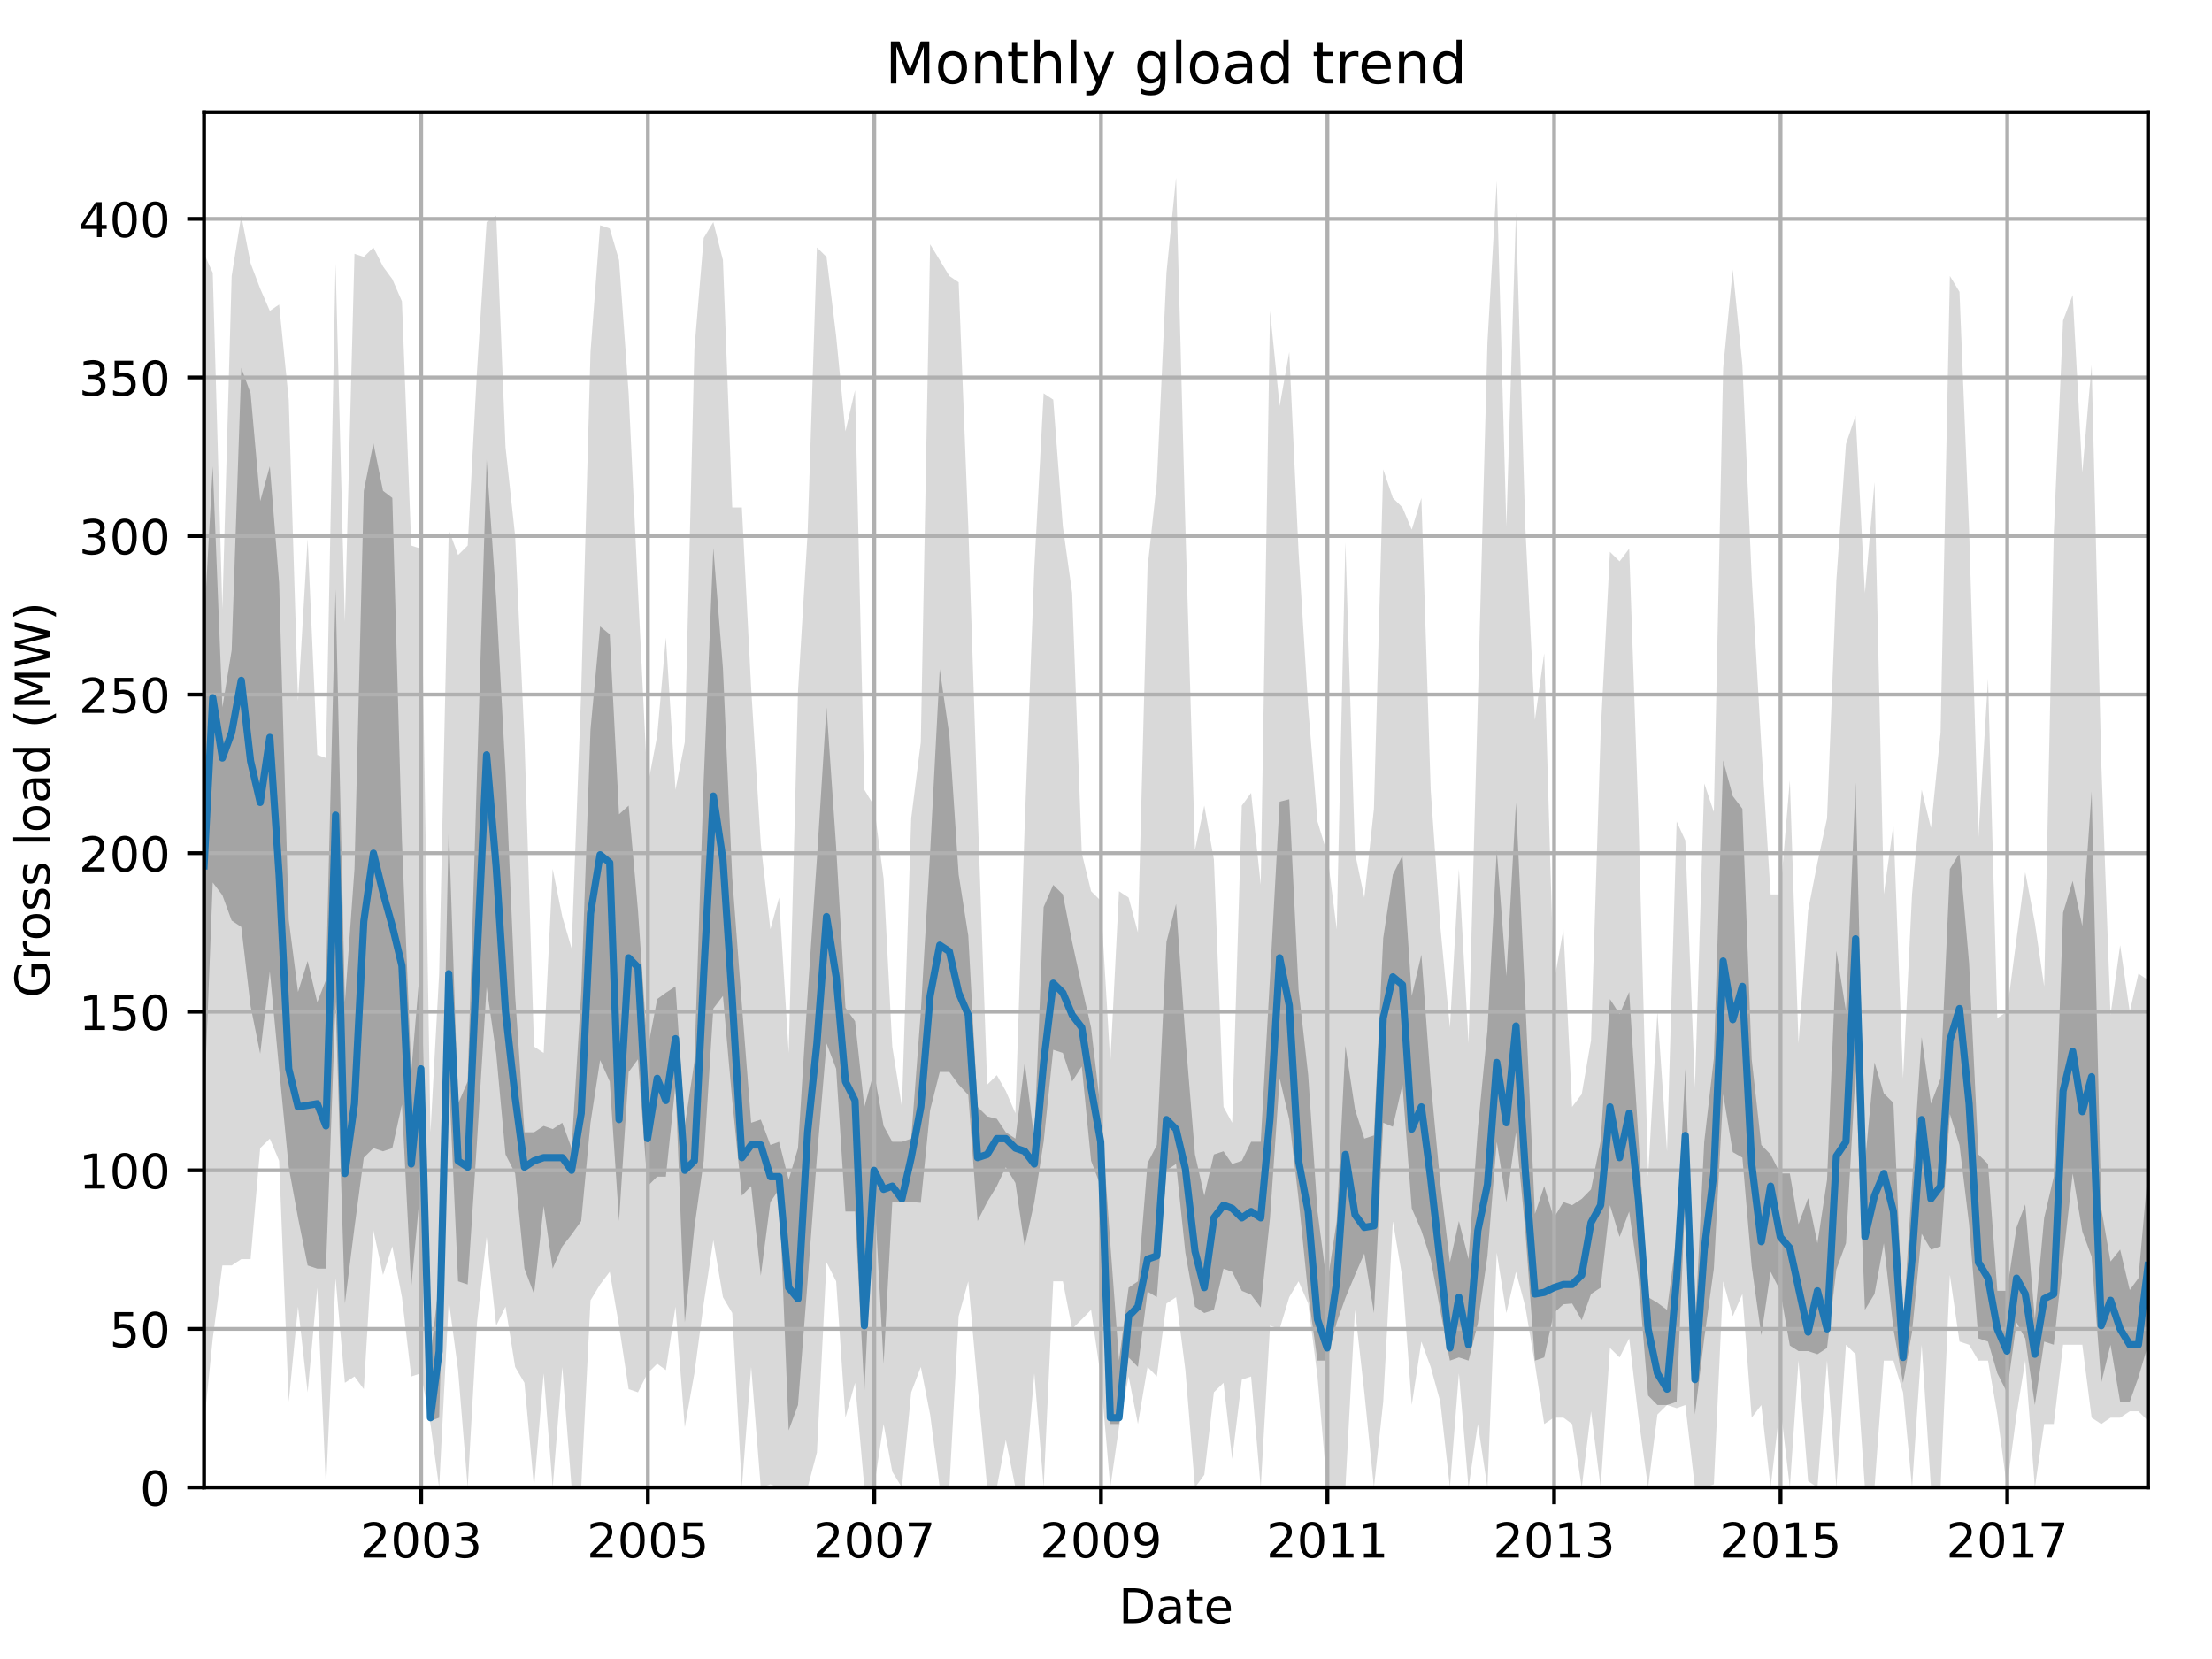 <?xml version="1.0" encoding="utf-8" standalone="no"?>
<!DOCTYPE svg PUBLIC "-//W3C//DTD SVG 1.1//EN"
  "http://www.w3.org/Graphics/SVG/1.1/DTD/svg11.dtd">
<!-- Created with matplotlib (http://matplotlib.org/) -->
<svg height="345.6pt" version="1.1" viewBox="0 0 460.8 345.6" width="460.8pt" xmlns="http://www.w3.org/2000/svg" xmlns:xlink="http://www.w3.org/1999/xlink">
 <defs>
  <style type="text/css">
*{stroke-linecap:butt;stroke-linejoin:round;}
  </style>
 </defs>
 <g id="figure_1">
  <g id="patch_1">
   <path d="M 0 345.6 
L 460.8 345.6 
L 460.8 0 
L 0 0 
z
" style="fill:none;"/>
  </g>
  <g id="axes_1">
   <g id="patch_2">
    <path d="M 42.511 309.863 
L 447.48 309.863 
L 447.48 23.365 
L 42.511 23.365 
z
" style="fill:none;"/>
   </g>
   <g id="PolyCollection_1">
    <path clip-path="url(#p50457637ac)" d="M 42.511 52.864 
L 42.511 296.65 
L 44.32 278.812 
L 46.323 263.617 
L 48.261 263.617 
L 50.264 262.295 
L 52.203 262.295 
L 54.205 239.172 
L 56.208 237.19 
L 58.147 241.815 
L 60.149 292.025 
L 62.088 272.205 
L 64.091 290.043 
L 66.094 268.241 
L 67.903 309.863 
L 69.905 266.259 
L 71.844 288.061 
L 73.847 286.74 
L 75.785 289.383 
L 77.788 256.349 
L 79.791 265.599 
L 81.729 259.653 
L 83.732 270.223 
L 85.67 286.74 
L 87.673 286.079 
L 89.676 296.65 
L 91.485 309.863 
L 93.488 270.884 
L 95.426 285.419 
L 97.429 309.863 
L 99.367 275.509 
L 101.37 257.671 
L 103.373 276.169 
L 105.311 272.205 
L 107.314 284.758 
L 109.252 288.061 
L 111.255 309.863 
L 113.258 286.079 
L 115.132 309.863 
L 117.135 284.758 
L 119.073 309.863 
L 121.076 309.863 
L 123.014 270.884 
L 125.017 267.581 
L 127.02 264.938 
L 128.958 276.169 
L 130.961 289.383 
L 132.899 290.043 
L 134.902 286.079 
L 136.905 284.097 
L 138.714 285.419 
L 140.717 272.205 
L 142.655 297.311 
L 144.658 286.079 
L 146.596 271.545 
L 148.599 258.331 
L 150.602 270.223 
L 152.54 273.527 
L 154.543 309.863 
L 156.481 284.758 
L 158.484 309.863 
L 160.487 309.203 
L 162.296 309.863 
L 164.299 309.863 
L 166.237 309.863 
L 168.24 309.863 
L 170.178 302.596 
L 172.181 262.956 
L 174.184 266.92 
L 176.123 295.329 
L 178.125 288.061 
L 180.064 309.863 
L 182.067 309.863 
L 184.069 296.65 
L 185.878 306.56 
L 187.881 309.863 
L 189.82 290.043 
L 191.822 284.758 
L 193.761 294.668 
L 195.764 309.863 
L 197.767 309.863 
L 199.705 274.187 
L 201.708 266.92 
L 203.646 288.722 
L 205.649 309.863 
L 207.652 309.863 
L 209.525 299.953 
L 211.528 309.863 
L 213.466 309.863 
L 215.469 286.079 
L 217.408 309.863 
L 219.41 266.92 
L 221.413 266.92 
L 223.352 276.83 
L 225.355 274.848 
L 227.293 272.866 
L 229.296 286.74 
L 231.299 309.863 
L 233.108 297.311 
L 235.11 286.74 
L 237.049 296.65 
L 239.052 284.758 
L 240.99 286.74 
L 242.993 271.545 
L 244.996 270.223 
L 246.934 285.419 
L 248.937 309.863 
L 250.875 307.221 
L 252.878 290.043 
L 254.881 288.061 
L 256.69 303.917 
L 258.693 287.401 
L 260.631 286.74 
L 262.634 309.863 
L 264.572 276.169 
L 266.575 276.83 
L 268.578 270.223 
L 270.516 266.92 
L 272.519 271.545 
L 274.457 286.74 
L 276.46 309.863 
L 278.463 309.863 
L 280.272 309.863 
L 282.275 272.866 
L 284.213 290.043 
L 286.216 309.863 
L 288.154 292.025 
L 290.157 254.367 
L 292.16 266.259 
L 294.098 292.686 
L 296.101 279.473 
L 298.04 284.758 
L 300.042 292.025 
L 302.045 309.863 
L 303.919 286.079 
L 305.922 309.863 
L 307.86 296.65 
L 309.863 309.863 
L 311.801 260.974 
L 313.804 273.527 
L 315.807 264.938 
L 317.745 272.205 
L 319.748 284.097 
L 321.686 296.65 
L 323.689 295.329 
L 325.692 295.329 
L 327.501 296.65 
L 329.504 309.863 
L 331.442 294.007 
L 333.445 309.863 
L 335.384 280.794 
L 337.386 282.776 
L 339.389 278.812 
L 341.328 295.329 
L 343.33 309.863 
L 345.269 294.668 
L 347.272 292.686 
L 349.274 293.347 
L 351.083 292.686 
L 353.086 309.863 
L 355.025 309.863 
L 357.028 309.203 
L 358.966 266.92 
L 360.969 274.187 
L 362.972 269.563 
L 364.91 295.329 
L 366.913 292.686 
L 368.851 309.863 
L 370.854 292.686 
L 372.857 309.863 
L 374.666 283.437 
L 376.669 308.542 
L 378.607 309.863 
L 380.61 283.437 
L 382.548 309.863 
L 384.551 280.133 
L 386.554 282.115 
L 388.492 309.863 
L 390.495 309.863 
L 392.433 283.437 
L 394.436 283.437 
L 396.439 290.043 
L 398.313 309.863 
L 400.315 280.133 
L 402.254 309.863 
L 404.257 309.863 
L 406.195 265.599 
L 408.198 279.473 
L 410.201 280.133 
L 412.139 283.437 
L 414.142 283.437 
L 416.08 294.668 
L 418.083 309.863 
L 420.086 294.668 
L 421.895 283.437 
L 423.898 309.863 
L 425.836 296.65 
L 427.839 296.65 
L 429.777 280.133 
L 431.78 280.133 
L 433.783 280.133 
L 435.721 295.329 
L 437.724 296.65 
L 439.662 295.329 
L 441.665 295.329 
L 443.668 294.007 
L 445.477 294.007 
L 447.48 295.989 
L 447.48 204.157 
L 447.48 204.157 
L 445.477 202.835 
L 443.668 210.763 
L 441.665 196.889 
L 439.662 211.424 
L 437.724 158.571 
L 435.721 75.987 
L 433.783 98.45 
L 431.78 61.453 
L 429.777 66.738 
L 427.839 111.003 
L 425.836 205.478 
L 423.898 192.265 
L 421.895 181.694 
L 420.086 195.568 
L 418.083 210.763 
L 416.08 212.085 
L 414.142 141.393 
L 412.139 174.427 
L 410.201 110.342 
L 408.198 60.792 
L 406.195 57.489 
L 404.257 152.625 
L 402.254 172.445 
L 400.315 164.517 
L 398.313 186.319 
L 396.439 224.637 
L 394.436 171.784 
L 392.433 186.319 
L 390.495 100.432 
L 388.492 123.555 
L 386.554 86.558 
L 384.551 92.504 
L 382.548 120.913 
L 380.61 170.463 
L 378.607 179.712 
L 376.669 189.622 
L 374.666 217.37 
L 372.857 162.535 
L 370.854 186.319 
L 368.851 186.319 
L 366.913 155.267 
L 364.91 120.252 
L 362.972 75.987 
L 360.969 56.167 
L 358.966 76.648 
L 357.028 169.141 
L 355.025 163.195 
L 353.086 226.619 
L 351.083 175.087 
L 349.274 171.123 
L 347.272 239.833 
L 345.269 210.763 
L 343.33 245.118 
L 341.328 170.463 
L 339.389 114.306 
L 337.386 116.949 
L 335.384 114.967 
L 333.445 152.625 
L 331.442 216.709 
L 329.504 227.941 
L 327.501 230.583 
L 325.692 193.586 
L 323.689 204.817 
L 321.686 136.108 
L 319.748 149.982 
L 317.745 109.681 
L 315.807 44.275 
L 313.804 109.681 
L 311.801 37.669 
L 309.863 71.363 
L 307.86 146.018 
L 305.922 217.37 
L 303.919 181.033 
L 302.045 214.067 
L 300.042 192.925 
L 298.04 164.517 
L 296.101 103.735 
L 294.098 110.342 
L 292.16 105.717 
L 290.157 103.735 
L 288.154 97.789 
L 286.216 168.481 
L 284.213 186.979 
L 282.275 177.73 
L 280.272 112.985 
L 278.463 193.586 
L 276.46 177.73 
L 274.457 171.123 
L 272.519 147.339 
L 270.516 114.967 
L 268.578 73.345 
L 266.575 84.576 
L 264.572 64.756 
L 262.634 184.337 
L 260.631 165.177 
L 258.693 167.82 
L 256.69 233.887 
L 254.881 230.583 
L 252.878 179.051 
L 250.875 167.82 
L 248.937 177.069 
L 246.934 109.681 
L 244.996 37.008 
L 242.993 56.828 
L 240.99 100.432 
L 239.052 118.27 
L 237.049 194.247 
L 235.11 186.979 
L 233.108 185.658 
L 231.299 221.334 
L 229.296 187.64 
L 227.293 185.658 
L 225.355 177.73 
L 223.352 123.555 
L 221.413 109.681 
L 219.41 83.255 
L 217.408 81.933 
L 215.469 118.27 
L 213.466 171.784 
L 211.528 231.905 
L 209.525 227.28 
L 207.652 223.977 
L 205.649 225.959 
L 203.646 168.481 
L 201.708 109.681 
L 199.705 58.81 
L 197.767 57.489 
L 195.764 54.185 
L 193.761 50.882 
L 191.822 154.607 
L 189.82 170.463 
L 187.881 230.583 
L 185.878 218.031 
L 184.069 183.015 
L 182.067 167.82 
L 180.064 164.517 
L 178.125 81.273 
L 176.123 89.861 
L 174.184 70.041 
L 172.181 53.525 
L 170.178 51.543 
L 168.24 111.003 
L 166.237 144.036 
L 164.299 219.352 
L 162.296 186.979 
L 160.487 193.586 
L 158.484 175.748 
L 156.481 143.375 
L 154.543 105.717 
L 152.54 105.717 
L 150.602 54.185 
L 148.599 46.257 
L 146.596 49.561 
L 144.658 72.684 
L 142.655 154.607 
L 140.717 164.517 
L 138.714 132.805 
L 136.905 153.285 
L 134.902 163.856 
L 132.899 122.895 
L 130.961 81.933 
L 128.958 54.185 
L 127.02 47.579 
L 125.017 46.918 
L 123.014 73.345 
L 121.076 144.036 
L 119.073 197.55 
L 117.135 190.943 
L 115.132 181.033 
L 113.258 219.352 
L 111.255 218.031 
L 109.252 153.946 
L 107.314 111.663 
L 105.311 93.165 
L 103.373 44.936 
L 101.37 46.257 
L 99.367 77.309 
L 97.429 113.645 
L 95.426 115.627 
L 93.488 110.342 
L 91.485 202.835 
L 89.676 235.869 
L 87.673 114.306 
L 85.67 113.645 
L 83.732 62.774 
L 81.729 58.149 
L 79.791 55.507 
L 77.788 51.543 
L 75.785 53.525 
L 73.847 52.864 
L 71.844 129.501 
L 69.905 54.846 
L 67.903 157.91 
L 66.094 157.249 
L 64.091 112.324 
L 62.088 146.018 
L 60.149 83.255 
L 58.147 63.435 
L 56.208 64.756 
L 54.205 60.131 
L 52.203 54.846 
L 50.264 44.936 
L 48.261 57.489 
L 46.323 126.859 
L 44.32 56.828 
L 42.511 52.864 
z
" style="fill:#808080;fill-opacity:0.3;"/>
   </g>
   <g id="PolyCollection_2">
    <path clip-path="url(#p50457637ac)" d="M 42.511 130.162 
L 42.511 230.583 
L 44.32 183.841 
L 46.323 186.484 
L 48.261 191.769 
L 50.264 193.091 
L 52.203 209.607 
L 54.205 219.517 
L 56.208 202.34 
L 58.147 222.655 
L 60.149 243.136 
L 62.088 253.707 
L 64.091 263.617 
L 66.094 264.277 
L 67.903 264.277 
L 69.905 208.781 
L 71.844 271.545 
L 73.847 255.689 
L 75.785 241.154 
L 77.788 239.172 
L 79.791 239.833 
L 81.729 239.172 
L 83.732 230.088 
L 85.67 268.241 
L 87.673 246.439 
L 89.676 295.989 
L 91.485 295.329 
L 93.488 223.977 
L 95.426 266.92 
L 97.429 267.581 
L 99.367 237.851 
L 101.37 205.643 
L 103.373 219.517 
L 105.311 240.493 
L 107.314 244.457 
L 109.252 264.277 
L 111.255 269.563 
L 113.258 251.229 
L 115.132 264.277 
L 117.135 259.653 
L 119.073 257.175 
L 121.076 254.367 
L 123.014 233.887 
L 125.017 220.839 
L 127.02 225.298 
L 128.958 254.367 
L 130.961 223.316 
L 132.899 220.673 
L 134.902 247.1 
L 136.905 245.118 
L 138.714 245.118 
L 140.717 225.959 
L 142.655 275.509 
L 144.658 255.689 
L 146.596 241.815 
L 148.599 210.103 
L 150.602 207.46 
L 152.54 229.262 
L 154.543 249.082 
L 156.481 247.1 
L 158.484 265.764 
L 160.487 250.403 
L 162.296 247.761 
L 164.299 297.971 
L 166.237 292.686 
L 168.24 266.92 
L 170.178 241.154 
L 172.181 217.37 
L 174.184 222.655 
L 176.123 252.385 
L 178.125 252.385 
L 180.064 290.043 
L 182.067 247.1 
L 184.069 284.097 
L 185.878 250.403 
L 187.881 250.403 
L 189.82 250.403 
L 191.822 250.569 
L 193.761 231.244 
L 195.764 223.316 
L 197.767 223.316 
L 199.705 225.959 
L 201.708 228.106 
L 203.646 254.367 
L 205.649 250.403 
L 207.652 247.1 
L 209.525 243.136 
L 211.528 246.439 
L 213.466 259.653 
L 215.469 250.403 
L 217.408 237.851 
L 219.41 218.691 
L 221.413 219.352 
L 223.352 225.298 
L 225.355 222.16 
L 227.293 241.815 
L 229.296 247.1 
L 231.299 296.65 
L 233.108 296.65 
L 235.11 282.776 
L 237.049 284.758 
L 239.052 269.067 
L 240.99 270.223 
L 242.993 243.797 
L 244.996 242.475 
L 246.934 260.974 
L 248.937 272.205 
L 250.875 273.527 
L 252.878 272.866 
L 254.881 264.277 
L 256.69 264.938 
L 258.693 268.902 
L 260.631 269.728 
L 262.634 272.371 
L 264.572 253.707 
L 266.575 224.637 
L 268.578 233.226 
L 270.516 249.743 
L 272.519 269.563 
L 274.457 283.437 
L 276.46 283.437 
L 278.463 275.509 
L 280.272 270.389 
L 282.275 265.599 
L 284.213 261.139 
L 286.216 273.527 
L 288.154 233.887 
L 290.157 234.713 
L 292.16 225.959 
L 294.098 251.725 
L 296.101 256.349 
L 298.04 262.295 
L 300.042 273.031 
L 302.045 283.437 
L 303.919 282.776 
L 305.922 283.437 
L 307.86 275.674 
L 309.863 261.635 
L 311.801 237.851 
L 313.804 250.403 
L 315.807 235.869 
L 317.745 256.349 
L 319.748 283.437 
L 321.686 282.776 
L 323.689 273.527 
L 325.692 271.71 
L 327.501 271.545 
L 329.504 275.013 
L 331.442 269.563 
L 333.445 268.241 
L 335.384 251.064 
L 337.386 257.671 
L 339.389 252.385 
L 341.328 266.259 
L 343.33 290.704 
L 345.269 292.686 
L 347.272 292.686 
L 349.274 292.025 
L 351.083 249.082 
L 353.086 294.668 
L 355.025 278.812 
L 357.028 264.277 
L 358.966 227.941 
L 360.969 239.998 
L 362.972 241.154 
L 364.91 263.782 
L 366.913 278.151 
L 368.851 264.938 
L 370.854 268.902 
L 372.857 280.299 
L 374.666 281.455 
L 376.669 281.455 
L 378.607 282.115 
L 380.61 280.794 
L 382.548 264.443 
L 384.551 258.992 
L 386.554 223.316 
L 388.492 272.866 
L 390.495 269.563 
L 392.433 258.992 
L 394.436 276.83 
L 396.439 288.061 
L 398.313 277.491 
L 400.315 257.01 
L 402.254 260.313 
L 404.257 259.653 
L 406.195 232.07 
L 408.198 238.511 
L 410.201 255.028 
L 412.139 278.812 
L 414.142 279.473 
L 416.08 286.079 
L 418.083 290.043 
L 420.086 275.509 
L 421.895 278.812 
L 423.898 292.686 
L 425.836 279.473 
L 427.839 280.133 
L 429.777 262.295 
L 431.78 244.457 
L 433.783 256.515 
L 435.721 261.8 
L 437.724 288.061 
L 439.662 280.133 
L 441.665 292.025 
L 443.668 292.025 
L 445.477 286.905 
L 447.48 280.133 
L 447.48 243.632 
L 447.48 243.632 
L 445.477 266.259 
L 443.668 268.737 
L 441.665 260.313 
L 439.662 262.791 
L 437.724 251.725 
L 435.721 164.847 
L 433.783 192.925 
L 431.78 183.511 
L 429.777 190.118 
L 427.839 245.118 
L 425.836 253.707 
L 423.898 274.848 
L 421.895 250.899 
L 420.086 255.689 
L 418.083 268.902 
L 416.08 268.902 
L 414.142 242.475 
L 412.139 240.493 
L 410.201 200.688 
L 408.198 177.73 
L 406.195 181.033 
L 404.257 224.637 
L 402.254 229.923 
L 400.315 216.049 
L 398.313 246.439 
L 396.439 276.169 
L 394.436 229.758 
L 392.433 227.776 
L 390.495 221.334 
L 388.492 242.31 
L 386.554 163.03 
L 384.551 210.598 
L 382.548 198.046 
L 380.61 245.779 
L 378.607 258.992 
L 376.669 249.578 
L 374.666 255.028 
L 372.857 244.457 
L 370.854 244.457 
L 368.851 240.493 
L 366.913 238.511 
L 364.91 220.673 
L 362.972 168.481 
L 360.969 165.838 
L 358.966 158.405 
L 357.028 220.508 
L 355.025 237.851 
L 353.086 276.83 
L 351.083 222.655 
L 349.274 257.506 
L 347.272 272.866 
L 345.269 271.38 
L 343.33 270.223 
L 341.328 237.19 
L 339.389 206.634 
L 337.386 211.259 
L 335.384 208.121 
L 333.445 237.686 
L 331.442 247.761 
L 329.504 249.743 
L 327.501 251.064 
L 325.692 250.403 
L 323.689 253.707 
L 321.686 247.1 
L 319.748 252.881 
L 317.745 208.451 
L 315.807 167.159 
L 313.804 203.331 
L 311.801 177.069 
L 309.863 214.562 
L 307.86 235.208 
L 305.922 262.295 
L 303.919 254.367 
L 302.045 262.956 
L 300.042 246.439 
L 298.04 225.298 
L 296.101 198.871 
L 294.098 207.46 
L 292.16 178.226 
L 290.157 182.19 
L 288.154 195.403 
L 286.216 236.529 
L 284.213 237.19 
L 282.275 231.079 
L 280.272 217.866 
L 278.463 254.367 
L 276.46 267.581 
L 274.457 252.385 
L 272.519 223.977 
L 270.516 206.139 
L 268.578 166.499 
L 266.575 166.994 
L 264.572 203.496 
L 262.634 237.851 
L 260.631 237.851 
L 258.693 241.815 
L 256.69 242.475 
L 254.881 239.833 
L 252.878 240.493 
L 250.875 249.082 
L 248.937 240.493 
L 246.934 216.049 
L 244.996 188.301 
L 242.993 196.229 
L 240.99 238.511 
L 239.052 242.31 
L 237.049 266.92 
L 235.11 268.241 
L 233.108 283.437 
L 231.299 258.992 
L 229.296 231.244 
L 227.293 214.067 
L 225.355 205.478 
L 223.352 196.229 
L 221.413 186.319 
L 219.41 184.337 
L 217.408 188.961 
L 215.469 237.19 
L 213.466 221.334 
L 211.528 237.19 
L 209.525 235.869 
L 207.652 233.061 
L 205.649 232.565 
L 203.646 230.583 
L 201.708 194.907 
L 199.705 182.19 
L 197.767 153.12 
L 195.764 139.411 
L 193.761 177.565 
L 191.822 210.763 
L 189.82 237.19 
L 187.881 237.851 
L 185.878 237.851 
L 184.069 234.547 
L 182.067 223.316 
L 180.064 230.583 
L 178.125 212.745 
L 176.123 209.938 
L 174.184 176.409 
L 172.181 147.339 
L 170.178 178.886 
L 168.24 207.295 
L 166.237 239.172 
L 164.299 245.779 
L 162.296 237.851 
L 160.487 238.511 
L 158.484 233.226 
L 156.481 233.887 
L 154.543 209.277 
L 152.54 182.85 
L 150.602 139.246 
L 148.599 114.141 
L 146.596 162.535 
L 144.658 221.169 
L 142.655 234.547 
L 140.717 205.478 
L 138.714 206.799 
L 136.905 208.121 
L 134.902 218.691 
L 132.899 189.622 
L 130.961 167.82 
L 128.958 169.637 
L 127.02 132.144 
L 125.017 130.492 
L 123.014 151.964 
L 121.076 206.799 
L 119.073 239.172 
L 117.135 233.887 
L 115.132 235.208 
L 113.258 234.547 
L 111.255 235.869 
L 109.252 235.869 
L 107.314 207.46 
L 105.311 160.883 
L 103.373 124.877 
L 101.37 95.807 
L 99.367 161.213 
L 97.429 225.298 
L 95.426 229.923 
L 93.488 171.784 
L 91.485 266.92 
L 89.676 282.776 
L 87.673 199.532 
L 85.67 223.316 
L 83.732 175.087 
L 81.729 103.735 
L 79.791 102.249 
L 77.788 92.339 
L 75.785 102.249 
L 73.847 181.033 
L 71.844 208.781 
L 69.905 122.729 
L 67.903 204.157 
L 66.094 208.781 
L 64.091 200.193 
L 62.088 206.634 
L 60.149 191.604 
L 58.147 121.408 
L 56.208 97.129 
L 54.205 104.396 
L 52.203 81.933 
L 50.264 76.648 
L 48.261 135.447 
L 46.323 147.339 
L 44.32 97.129 
L 42.511 130.162 
z
" style="fill:#808080;fill-opacity:0.6;"/>
   </g>
   <g id="matplotlib.axis_1">
    <g id="xtick_1">
     <g id="line2d_1">
      <path clip-path="url(#p50457637ac)" d="M 87.737 309.863 
L 87.737 23.365 
" style="fill:none;stroke:#b0b0b0;stroke-linecap:square;stroke-width:0.8;"/>
     </g>
     <g id="line2d_2">
      <defs>
       <path d="M 0 0 
L 0 3.5 
" id="m6615f5f074" style="stroke:#000000;stroke-width:0.8;"/>
      </defs>
      <g>
       <use style="stroke:#000000;stroke-width:0.8;" x="87.737" xlink:href="#m6615f5f074" y="309.863"/>
      </g>
     </g>
     <g id="text_1">
      <!-- 2003 -->
      <defs>
       <path d="M 19.188 8.297 
L 53.609 8.297 
L 53.609 0 
L 7.328 0 
L 7.328 8.297 
Q 12.938 14.109 22.625 23.891 
Q 32.328 33.688 34.812 36.531 
Q 39.547 41.844 41.422 45.531 
Q 43.312 49.219 43.312 52.781 
Q 43.312 58.594 39.234 62.25 
Q 35.156 65.922 28.609 65.922 
Q 23.969 65.922 18.812 64.312 
Q 13.672 62.703 7.812 59.422 
L 7.812 69.391 
Q 13.766 71.781 18.938 73 
Q 24.125 74.219 28.422 74.219 
Q 39.75 74.219 46.484 68.547 
Q 53.219 62.891 53.219 53.422 
Q 53.219 48.922 51.531 44.891 
Q 49.859 40.875 45.406 35.406 
Q 44.188 33.984 37.641 27.219 
Q 31.109 20.453 19.188 8.297 
z
" id="DejaVuSans-32"/>
       <path d="M 31.781 66.406 
Q 24.172 66.406 20.328 58.906 
Q 16.5 51.422 16.5 36.375 
Q 16.5 21.391 20.328 13.891 
Q 24.172 6.391 31.781 6.391 
Q 39.453 6.391 43.281 13.891 
Q 47.125 21.391 47.125 36.375 
Q 47.125 51.422 43.281 58.906 
Q 39.453 66.406 31.781 66.406 
z
M 31.781 74.219 
Q 44.047 74.219 50.516 64.516 
Q 56.984 54.828 56.984 36.375 
Q 56.984 17.969 50.516 8.266 
Q 44.047 -1.422 31.781 -1.422 
Q 19.531 -1.422 13.062 8.266 
Q 6.594 17.969 6.594 36.375 
Q 6.594 54.828 13.062 64.516 
Q 19.531 74.219 31.781 74.219 
z
" id="DejaVuSans-30"/>
       <path d="M 40.578 39.312 
Q 47.656 37.797 51.625 33 
Q 55.609 28.219 55.609 21.188 
Q 55.609 10.406 48.188 4.484 
Q 40.766 -1.422 27.094 -1.422 
Q 22.516 -1.422 17.656 -0.516 
Q 12.797 0.391 7.625 2.203 
L 7.625 11.719 
Q 11.719 9.328 16.594 8.109 
Q 21.484 6.891 26.812 6.891 
Q 36.078 6.891 40.938 10.547 
Q 45.797 14.203 45.797 21.188 
Q 45.797 27.641 41.281 31.266 
Q 36.766 34.906 28.719 34.906 
L 20.219 34.906 
L 20.219 43.016 
L 29.109 43.016 
Q 36.375 43.016 40.234 45.922 
Q 44.094 48.828 44.094 54.297 
Q 44.094 59.906 40.109 62.906 
Q 36.141 65.922 28.719 65.922 
Q 24.656 65.922 20.016 65.031 
Q 15.375 64.156 9.812 62.312 
L 9.812 71.094 
Q 15.438 72.656 20.344 73.438 
Q 25.25 74.219 29.594 74.219 
Q 40.828 74.219 47.359 69.109 
Q 53.906 64.016 53.906 55.328 
Q 53.906 49.266 50.438 45.094 
Q 46.969 40.922 40.578 39.312 
z
" id="DejaVuSans-33"/>
      </defs>
      <g transform="translate(75.012 324.462)scale(0.1 -0.1)">
       <use xlink:href="#DejaVuSans-32"/>
       <use x="63.623" xlink:href="#DejaVuSans-30"/>
       <use x="127.246" xlink:href="#DejaVuSans-30"/>
       <use x="190.869" xlink:href="#DejaVuSans-33"/>
      </g>
     </g>
    </g>
    <g id="xtick_2">
     <g id="line2d_3">
      <path clip-path="url(#p50457637ac)" d="M 134.967 309.863 
L 134.967 23.365 
" style="fill:none;stroke:#b0b0b0;stroke-linecap:square;stroke-width:0.8;"/>
     </g>
     <g id="line2d_4">
      <g>
       <use style="stroke:#000000;stroke-width:0.8;" x="134.967" xlink:href="#m6615f5f074" y="309.863"/>
      </g>
     </g>
     <g id="text_2">
      <!-- 2005 -->
      <defs>
       <path d="M 10.797 72.906 
L 49.516 72.906 
L 49.516 64.594 
L 19.828 64.594 
L 19.828 46.734 
Q 21.969 47.469 24.109 47.828 
Q 26.266 48.188 28.422 48.188 
Q 40.625 48.188 47.75 41.5 
Q 54.891 34.812 54.891 23.391 
Q 54.891 11.625 47.562 5.094 
Q 40.234 -1.422 26.906 -1.422 
Q 22.312 -1.422 17.547 -0.641 
Q 12.797 0.141 7.719 1.703 
L 7.719 11.625 
Q 12.109 9.234 16.797 8.062 
Q 21.484 6.891 26.703 6.891 
Q 35.156 6.891 40.078 11.328 
Q 45.016 15.766 45.016 23.391 
Q 45.016 31 40.078 35.438 
Q 35.156 39.891 26.703 39.891 
Q 22.75 39.891 18.812 39.016 
Q 14.891 38.141 10.797 36.281 
z
" id="DejaVuSans-35"/>
      </defs>
      <g transform="translate(122.242 324.462)scale(0.1 -0.1)">
       <use xlink:href="#DejaVuSans-32"/>
       <use x="63.623" xlink:href="#DejaVuSans-30"/>
       <use x="127.246" xlink:href="#DejaVuSans-30"/>
       <use x="190.869" xlink:href="#DejaVuSans-35"/>
      </g>
     </g>
    </g>
    <g id="xtick_3">
     <g id="line2d_5">
      <path clip-path="url(#p50457637ac)" d="M 182.131 309.863 
L 182.131 23.365 
" style="fill:none;stroke:#b0b0b0;stroke-linecap:square;stroke-width:0.8;"/>
     </g>
     <g id="line2d_6">
      <g>
       <use style="stroke:#000000;stroke-width:0.8;" x="182.131" xlink:href="#m6615f5f074" y="309.863"/>
      </g>
     </g>
     <g id="text_3">
      <!-- 2007 -->
      <defs>
       <path d="M 8.203 72.906 
L 55.078 72.906 
L 55.078 68.703 
L 28.609 0 
L 18.312 0 
L 43.219 64.594 
L 8.203 64.594 
z
" id="DejaVuSans-37"/>
      </defs>
      <g transform="translate(169.406 324.462)scale(0.1 -0.1)">
       <use xlink:href="#DejaVuSans-32"/>
       <use x="63.623" xlink:href="#DejaVuSans-30"/>
       <use x="127.246" xlink:href="#DejaVuSans-30"/>
       <use x="190.869" xlink:href="#DejaVuSans-37"/>
      </g>
     </g>
    </g>
    <g id="xtick_4">
     <g id="line2d_7">
      <path clip-path="url(#p50457637ac)" d="M 229.36 309.863 
L 229.36 23.365 
" style="fill:none;stroke:#b0b0b0;stroke-linecap:square;stroke-width:0.8;"/>
     </g>
     <g id="line2d_8">
      <g>
       <use style="stroke:#000000;stroke-width:0.8;" x="229.36" xlink:href="#m6615f5f074" y="309.863"/>
      </g>
     </g>
     <g id="text_4">
      <!-- 2009 -->
      <defs>
       <path d="M 10.984 1.516 
L 10.984 10.5 
Q 14.703 8.734 18.5 7.812 
Q 22.312 6.891 25.984 6.891 
Q 35.75 6.891 40.891 13.453 
Q 46.047 20.016 46.781 33.406 
Q 43.953 29.203 39.594 26.953 
Q 35.25 24.703 29.984 24.703 
Q 19.047 24.703 12.672 31.312 
Q 6.297 37.938 6.297 49.422 
Q 6.297 60.641 12.938 67.422 
Q 19.578 74.219 30.609 74.219 
Q 43.266 74.219 49.922 64.516 
Q 56.594 54.828 56.594 36.375 
Q 56.594 19.141 48.406 8.859 
Q 40.234 -1.422 26.422 -1.422 
Q 22.703 -1.422 18.891 -0.688 
Q 15.094 0.047 10.984 1.516 
z
M 30.609 32.422 
Q 37.25 32.422 41.125 36.953 
Q 45.016 41.5 45.016 49.422 
Q 45.016 57.281 41.125 61.844 
Q 37.25 66.406 30.609 66.406 
Q 23.969 66.406 20.094 61.844 
Q 16.219 57.281 16.219 49.422 
Q 16.219 41.5 20.094 36.953 
Q 23.969 32.422 30.609 32.422 
z
" id="DejaVuSans-39"/>
      </defs>
      <g transform="translate(216.635 324.462)scale(0.1 -0.1)">
       <use xlink:href="#DejaVuSans-32"/>
       <use x="63.623" xlink:href="#DejaVuSans-30"/>
       <use x="127.246" xlink:href="#DejaVuSans-30"/>
       <use x="190.869" xlink:href="#DejaVuSans-39"/>
      </g>
     </g>
    </g>
    <g id="xtick_5">
     <g id="line2d_9">
      <path clip-path="url(#p50457637ac)" d="M 276.525 309.863 
L 276.525 23.365 
" style="fill:none;stroke:#b0b0b0;stroke-linecap:square;stroke-width:0.8;"/>
     </g>
     <g id="line2d_10">
      <g>
       <use style="stroke:#000000;stroke-width:0.8;" x="276.525" xlink:href="#m6615f5f074" y="309.863"/>
      </g>
     </g>
     <g id="text_5">
      <!-- 2011 -->
      <defs>
       <path d="M 12.406 8.297 
L 28.516 8.297 
L 28.516 63.922 
L 10.984 60.406 
L 10.984 69.391 
L 28.422 72.906 
L 38.281 72.906 
L 38.281 8.297 
L 54.391 8.297 
L 54.391 0 
L 12.406 0 
z
" id="DejaVuSans-31"/>
      </defs>
      <g transform="translate(263.8 324.462)scale(0.1 -0.1)">
       <use xlink:href="#DejaVuSans-32"/>
       <use x="63.623" xlink:href="#DejaVuSans-30"/>
       <use x="127.246" xlink:href="#DejaVuSans-31"/>
       <use x="190.869" xlink:href="#DejaVuSans-31"/>
      </g>
     </g>
    </g>
    <g id="xtick_6">
     <g id="line2d_11">
      <path clip-path="url(#p50457637ac)" d="M 323.754 309.863 
L 323.754 23.365 
" style="fill:none;stroke:#b0b0b0;stroke-linecap:square;stroke-width:0.8;"/>
     </g>
     <g id="line2d_12">
      <g>
       <use style="stroke:#000000;stroke-width:0.8;" x="323.754" xlink:href="#m6615f5f074" y="309.863"/>
      </g>
     </g>
     <g id="text_6">
      <!-- 2013 -->
      <g transform="translate(311.029 324.462)scale(0.1 -0.1)">
       <use xlink:href="#DejaVuSans-32"/>
       <use x="63.623" xlink:href="#DejaVuSans-30"/>
       <use x="127.246" xlink:href="#DejaVuSans-31"/>
       <use x="190.869" xlink:href="#DejaVuSans-33"/>
      </g>
     </g>
    </g>
    <g id="xtick_7">
     <g id="line2d_13">
      <path clip-path="url(#p50457637ac)" d="M 370.918 309.863 
L 370.918 23.365 
" style="fill:none;stroke:#b0b0b0;stroke-linecap:square;stroke-width:0.8;"/>
     </g>
     <g id="line2d_14">
      <g>
       <use style="stroke:#000000;stroke-width:0.8;" x="370.918" xlink:href="#m6615f5f074" y="309.863"/>
      </g>
     </g>
     <g id="text_7">
      <!-- 2015 -->
      <g transform="translate(358.193 324.462)scale(0.1 -0.1)">
       <use xlink:href="#DejaVuSans-32"/>
       <use x="63.623" xlink:href="#DejaVuSans-30"/>
       <use x="127.246" xlink:href="#DejaVuSans-31"/>
       <use x="190.869" xlink:href="#DejaVuSans-35"/>
      </g>
     </g>
    </g>
    <g id="xtick_8">
     <g id="line2d_15">
      <path clip-path="url(#p50457637ac)" d="M 418.148 309.863 
L 418.148 23.365 
" style="fill:none;stroke:#b0b0b0;stroke-linecap:square;stroke-width:0.8;"/>
     </g>
     <g id="line2d_16">
      <g>
       <use style="stroke:#000000;stroke-width:0.8;" x="418.148" xlink:href="#m6615f5f074" y="309.863"/>
      </g>
     </g>
     <g id="text_8">
      <!-- 2017 -->
      <g transform="translate(405.423 324.462)scale(0.1 -0.1)">
       <use xlink:href="#DejaVuSans-32"/>
       <use x="63.623" xlink:href="#DejaVuSans-30"/>
       <use x="127.246" xlink:href="#DejaVuSans-31"/>
       <use x="190.869" xlink:href="#DejaVuSans-37"/>
      </g>
     </g>
    </g>
    <g id="text_9">
     <!-- Date -->
     <defs>
      <path d="M 19.672 64.797 
L 19.672 8.109 
L 31.594 8.109 
Q 46.688 8.109 53.688 14.938 
Q 60.688 21.781 60.688 36.531 
Q 60.688 51.172 53.688 57.984 
Q 46.688 64.797 31.594 64.797 
z
M 9.812 72.906 
L 30.078 72.906 
Q 51.266 72.906 61.172 64.094 
Q 71.094 55.281 71.094 36.531 
Q 71.094 17.672 61.125 8.828 
Q 51.172 0 30.078 0 
L 9.812 0 
z
" id="DejaVuSans-44"/>
      <path d="M 34.281 27.484 
Q 23.391 27.484 19.188 25 
Q 14.984 22.516 14.984 16.5 
Q 14.984 11.719 18.141 8.906 
Q 21.297 6.109 26.703 6.109 
Q 34.188 6.109 38.703 11.406 
Q 43.219 16.703 43.219 25.484 
L 43.219 27.484 
z
M 52.203 31.203 
L 52.203 0 
L 43.219 0 
L 43.219 8.297 
Q 40.141 3.328 35.547 0.953 
Q 30.953 -1.422 24.312 -1.422 
Q 15.922 -1.422 10.953 3.297 
Q 6 8.016 6 15.922 
Q 6 25.141 12.172 29.828 
Q 18.359 34.516 30.609 34.516 
L 43.219 34.516 
L 43.219 35.406 
Q 43.219 41.609 39.141 45 
Q 35.062 48.391 27.688 48.391 
Q 23 48.391 18.547 47.266 
Q 14.109 46.141 10.016 43.891 
L 10.016 52.203 
Q 14.938 54.109 19.578 55.047 
Q 24.219 56 28.609 56 
Q 40.484 56 46.344 49.844 
Q 52.203 43.703 52.203 31.203 
z
" id="DejaVuSans-61"/>
      <path d="M 18.312 70.219 
L 18.312 54.688 
L 36.812 54.688 
L 36.812 47.703 
L 18.312 47.703 
L 18.312 18.016 
Q 18.312 11.328 20.141 9.422 
Q 21.969 7.516 27.594 7.516 
L 36.812 7.516 
L 36.812 0 
L 27.594 0 
Q 17.188 0 13.234 3.875 
Q 9.281 7.766 9.281 18.016 
L 9.281 47.703 
L 2.688 47.703 
L 2.688 54.688 
L 9.281 54.688 
L 9.281 70.219 
z
" id="DejaVuSans-74"/>
      <path d="M 56.203 29.594 
L 56.203 25.203 
L 14.891 25.203 
Q 15.484 15.922 20.484 11.062 
Q 25.484 6.203 34.422 6.203 
Q 39.594 6.203 44.453 7.469 
Q 49.312 8.734 54.109 11.281 
L 54.109 2.781 
Q 49.266 0.734 44.188 -0.344 
Q 39.109 -1.422 33.891 -1.422 
Q 20.797 -1.422 13.156 6.188 
Q 5.516 13.812 5.516 26.812 
Q 5.516 40.234 12.766 48.109 
Q 20.016 56 32.328 56 
Q 43.359 56 49.781 48.891 
Q 56.203 41.797 56.203 29.594 
z
M 47.219 32.234 
Q 47.125 39.594 43.094 43.984 
Q 39.062 48.391 32.422 48.391 
Q 24.906 48.391 20.391 44.141 
Q 15.875 39.891 15.188 32.172 
z
" id="DejaVuSans-65"/>
     </defs>
     <g transform="translate(233.045 338.14)scale(0.1 -0.1)">
      <use xlink:href="#DejaVuSans-44"/>
      <use x="77.002" xlink:href="#DejaVuSans-61"/>
      <use x="138.281" xlink:href="#DejaVuSans-74"/>
      <use x="177.49" xlink:href="#DejaVuSans-65"/>
     </g>
    </g>
   </g>
   <g id="matplotlib.axis_2">
    <g id="ytick_1">
     <g id="line2d_17">
      <path clip-path="url(#p50457637ac)" d="M 42.511 309.863 
L 447.48 309.863 
" style="fill:none;stroke:#b0b0b0;stroke-linecap:square;stroke-width:0.8;"/>
     </g>
     <g id="line2d_18">
      <defs>
       <path d="M 0 0 
L -3.5 0 
" id="m31b3332997" style="stroke:#000000;stroke-width:0.8;"/>
      </defs>
      <g>
       <use style="stroke:#000000;stroke-width:0.8;" x="42.511" xlink:href="#m31b3332997" y="309.863"/>
      </g>
     </g>
     <g id="text_10">
      <!-- 0 -->
      <g transform="translate(29.149 313.663)scale(0.1 -0.1)">
       <use xlink:href="#DejaVuSans-30"/>
      </g>
     </g>
    </g>
    <g id="ytick_2">
     <g id="line2d_19">
      <path clip-path="url(#p50457637ac)" d="M 42.511 276.83 
L 447.48 276.83 
" style="fill:none;stroke:#b0b0b0;stroke-linecap:square;stroke-width:0.8;"/>
     </g>
     <g id="line2d_20">
      <g>
       <use style="stroke:#000000;stroke-width:0.8;" x="42.511" xlink:href="#m31b3332997" y="276.83"/>
      </g>
     </g>
     <g id="text_11">
      <!-- 50 -->
      <g transform="translate(22.786 280.629)scale(0.1 -0.1)">
       <use xlink:href="#DejaVuSans-35"/>
       <use x="63.623" xlink:href="#DejaVuSans-30"/>
      </g>
     </g>
    </g>
    <g id="ytick_3">
     <g id="line2d_21">
      <path clip-path="url(#p50457637ac)" d="M 42.511 243.797 
L 447.48 243.797 
" style="fill:none;stroke:#b0b0b0;stroke-linecap:square;stroke-width:0.8;"/>
     </g>
     <g id="line2d_22">
      <g>
       <use style="stroke:#000000;stroke-width:0.8;" x="42.511" xlink:href="#m31b3332997" y="243.797"/>
      </g>
     </g>
     <g id="text_12">
      <!-- 100 -->
      <g transform="translate(16.424 247.596)scale(0.1 -0.1)">
       <use xlink:href="#DejaVuSans-31"/>
       <use x="63.623" xlink:href="#DejaVuSans-30"/>
       <use x="127.246" xlink:href="#DejaVuSans-30"/>
      </g>
     </g>
    </g>
    <g id="ytick_4">
     <g id="line2d_23">
      <path clip-path="url(#p50457637ac)" d="M 42.511 210.763 
L 447.48 210.763 
" style="fill:none;stroke:#b0b0b0;stroke-linecap:square;stroke-width:0.8;"/>
     </g>
     <g id="line2d_24">
      <g>
       <use style="stroke:#000000;stroke-width:0.8;" x="42.511" xlink:href="#m31b3332997" y="210.763"/>
      </g>
     </g>
     <g id="text_13">
      <!-- 150 -->
      <g transform="translate(16.424 214.563)scale(0.1 -0.1)">
       <use xlink:href="#DejaVuSans-31"/>
       <use x="63.623" xlink:href="#DejaVuSans-35"/>
       <use x="127.246" xlink:href="#DejaVuSans-30"/>
      </g>
     </g>
    </g>
    <g id="ytick_5">
     <g id="line2d_25">
      <path clip-path="url(#p50457637ac)" d="M 42.511 177.73 
L 447.48 177.73 
" style="fill:none;stroke:#b0b0b0;stroke-linecap:square;stroke-width:0.8;"/>
     </g>
     <g id="line2d_26">
      <g>
       <use style="stroke:#000000;stroke-width:0.8;" x="42.511" xlink:href="#m31b3332997" y="177.73"/>
      </g>
     </g>
     <g id="text_14">
      <!-- 200 -->
      <g transform="translate(16.424 181.529)scale(0.1 -0.1)">
       <use xlink:href="#DejaVuSans-32"/>
       <use x="63.623" xlink:href="#DejaVuSans-30"/>
       <use x="127.246" xlink:href="#DejaVuSans-30"/>
      </g>
     </g>
    </g>
    <g id="ytick_6">
     <g id="line2d_27">
      <path clip-path="url(#p50457637ac)" d="M 42.511 144.697 
L 447.48 144.697 
" style="fill:none;stroke:#b0b0b0;stroke-linecap:square;stroke-width:0.8;"/>
     </g>
     <g id="line2d_28">
      <g>
       <use style="stroke:#000000;stroke-width:0.8;" x="42.511" xlink:href="#m31b3332997" y="144.697"/>
      </g>
     </g>
     <g id="text_15">
      <!-- 250 -->
      <g transform="translate(16.424 148.496)scale(0.1 -0.1)">
       <use xlink:href="#DejaVuSans-32"/>
       <use x="63.623" xlink:href="#DejaVuSans-35"/>
       <use x="127.246" xlink:href="#DejaVuSans-30"/>
      </g>
     </g>
    </g>
    <g id="ytick_7">
     <g id="line2d_29">
      <path clip-path="url(#p50457637ac)" d="M 42.511 111.663 
L 447.48 111.663 
" style="fill:none;stroke:#b0b0b0;stroke-linecap:square;stroke-width:0.8;"/>
     </g>
     <g id="line2d_30">
      <g>
       <use style="stroke:#000000;stroke-width:0.8;" x="42.511" xlink:href="#m31b3332997" y="111.663"/>
      </g>
     </g>
     <g id="text_16">
      <!-- 300 -->
      <g transform="translate(16.424 115.462)scale(0.1 -0.1)">
       <use xlink:href="#DejaVuSans-33"/>
       <use x="63.623" xlink:href="#DejaVuSans-30"/>
       <use x="127.246" xlink:href="#DejaVuSans-30"/>
      </g>
     </g>
    </g>
    <g id="ytick_8">
     <g id="line2d_31">
      <path clip-path="url(#p50457637ac)" d="M 42.511 78.63 
L 447.48 78.63 
" style="fill:none;stroke:#b0b0b0;stroke-linecap:square;stroke-width:0.8;"/>
     </g>
     <g id="line2d_32">
      <g>
       <use style="stroke:#000000;stroke-width:0.8;" x="42.511" xlink:href="#m31b3332997" y="78.63"/>
      </g>
     </g>
     <g id="text_17">
      <!-- 350 -->
      <g transform="translate(16.424 82.429)scale(0.1 -0.1)">
       <use xlink:href="#DejaVuSans-33"/>
       <use x="63.623" xlink:href="#DejaVuSans-35"/>
       <use x="127.246" xlink:href="#DejaVuSans-30"/>
      </g>
     </g>
    </g>
    <g id="ytick_9">
     <g id="line2d_33">
      <path clip-path="url(#p50457637ac)" d="M 42.511 45.597 
L 447.48 45.597 
" style="fill:none;stroke:#b0b0b0;stroke-linecap:square;stroke-width:0.8;"/>
     </g>
     <g id="line2d_34">
      <g>
       <use style="stroke:#000000;stroke-width:0.8;" x="42.511" xlink:href="#m31b3332997" y="45.597"/>
      </g>
     </g>
     <g id="text_18">
      <!-- 400 -->
      <defs>
       <path d="M 37.797 64.312 
L 12.891 25.391 
L 37.797 25.391 
z
M 35.203 72.906 
L 47.609 72.906 
L 47.609 25.391 
L 58.016 25.391 
L 58.016 17.188 
L 47.609 17.188 
L 47.609 0 
L 37.797 0 
L 37.797 17.188 
L 4.891 17.188 
L 4.891 26.703 
z
" id="DejaVuSans-34"/>
      </defs>
      <g transform="translate(16.424 49.396)scale(0.1 -0.1)">
       <use xlink:href="#DejaVuSans-34"/>
       <use x="63.623" xlink:href="#DejaVuSans-30"/>
       <use x="127.246" xlink:href="#DejaVuSans-30"/>
      </g>
     </g>
    </g>
    <g id="text_19">
     <!-- Gross load (MW) -->
     <defs>
      <path d="M 59.516 10.406 
L 59.516 29.984 
L 43.406 29.984 
L 43.406 38.094 
L 69.281 38.094 
L 69.281 6.781 
Q 63.578 2.734 56.688 0.656 
Q 49.812 -1.422 42 -1.422 
Q 24.906 -1.422 15.25 8.562 
Q 5.609 18.562 5.609 36.375 
Q 5.609 54.25 15.25 64.234 
Q 24.906 74.219 42 74.219 
Q 49.125 74.219 55.547 72.453 
Q 61.969 70.703 67.391 67.281 
L 67.391 56.781 
Q 61.922 61.422 55.766 63.766 
Q 49.609 66.109 42.828 66.109 
Q 29.438 66.109 22.719 58.641 
Q 16.016 51.172 16.016 36.375 
Q 16.016 21.625 22.719 14.156 
Q 29.438 6.688 42.828 6.688 
Q 48.047 6.688 52.141 7.594 
Q 56.25 8.5 59.516 10.406 
z
" id="DejaVuSans-47"/>
      <path d="M 41.109 46.297 
Q 39.594 47.172 37.812 47.578 
Q 36.031 48 33.891 48 
Q 26.266 48 22.188 43.047 
Q 18.109 38.094 18.109 28.812 
L 18.109 0 
L 9.078 0 
L 9.078 54.688 
L 18.109 54.688 
L 18.109 46.188 
Q 20.953 51.172 25.484 53.578 
Q 30.031 56 36.531 56 
Q 37.453 56 38.578 55.875 
Q 39.703 55.766 41.062 55.516 
z
" id="DejaVuSans-72"/>
      <path d="M 30.609 48.391 
Q 23.391 48.391 19.188 42.75 
Q 14.984 37.109 14.984 27.297 
Q 14.984 17.484 19.156 11.844 
Q 23.344 6.203 30.609 6.203 
Q 37.797 6.203 41.984 11.859 
Q 46.188 17.531 46.188 27.297 
Q 46.188 37.016 41.984 42.703 
Q 37.797 48.391 30.609 48.391 
z
M 30.609 56 
Q 42.328 56 49.016 48.375 
Q 55.719 40.766 55.719 27.297 
Q 55.719 13.875 49.016 6.219 
Q 42.328 -1.422 30.609 -1.422 
Q 18.844 -1.422 12.172 6.219 
Q 5.516 13.875 5.516 27.297 
Q 5.516 40.766 12.172 48.375 
Q 18.844 56 30.609 56 
z
" id="DejaVuSans-6f"/>
      <path d="M 44.281 53.078 
L 44.281 44.578 
Q 40.484 46.531 36.375 47.5 
Q 32.281 48.484 27.875 48.484 
Q 21.188 48.484 17.844 46.438 
Q 14.5 44.391 14.5 40.281 
Q 14.5 37.156 16.891 35.375 
Q 19.281 33.594 26.516 31.984 
L 29.594 31.297 
Q 39.156 29.25 43.188 25.516 
Q 47.219 21.781 47.219 15.094 
Q 47.219 7.469 41.188 3.016 
Q 35.156 -1.422 24.609 -1.422 
Q 20.219 -1.422 15.453 -0.562 
Q 10.688 0.297 5.422 2 
L 5.422 11.281 
Q 10.406 8.688 15.234 7.391 
Q 20.062 6.109 24.812 6.109 
Q 31.156 6.109 34.562 8.281 
Q 37.984 10.453 37.984 14.406 
Q 37.984 18.062 35.516 20.016 
Q 33.062 21.969 24.703 23.781 
L 21.578 24.516 
Q 13.234 26.266 9.516 29.906 
Q 5.812 33.547 5.812 39.891 
Q 5.812 47.609 11.281 51.797 
Q 16.75 56 26.812 56 
Q 31.781 56 36.172 55.266 
Q 40.578 54.547 44.281 53.078 
z
" id="DejaVuSans-73"/>
      <path id="DejaVuSans-20"/>
      <path d="M 9.422 75.984 
L 18.406 75.984 
L 18.406 0 
L 9.422 0 
z
" id="DejaVuSans-6c"/>
      <path d="M 45.406 46.391 
L 45.406 75.984 
L 54.391 75.984 
L 54.391 0 
L 45.406 0 
L 45.406 8.203 
Q 42.578 3.328 38.25 0.953 
Q 33.938 -1.422 27.875 -1.422 
Q 17.969 -1.422 11.734 6.484 
Q 5.516 14.406 5.516 27.297 
Q 5.516 40.188 11.734 48.094 
Q 17.969 56 27.875 56 
Q 33.938 56 38.25 53.625 
Q 42.578 51.266 45.406 46.391 
z
M 14.797 27.297 
Q 14.797 17.391 18.875 11.75 
Q 22.953 6.109 30.078 6.109 
Q 37.203 6.109 41.297 11.75 
Q 45.406 17.391 45.406 27.297 
Q 45.406 37.203 41.297 42.844 
Q 37.203 48.484 30.078 48.484 
Q 22.953 48.484 18.875 42.844 
Q 14.797 37.203 14.797 27.297 
z
" id="DejaVuSans-64"/>
      <path d="M 31 75.875 
Q 24.469 64.656 21.281 53.656 
Q 18.109 42.672 18.109 31.391 
Q 18.109 20.125 21.312 9.062 
Q 24.516 -2 31 -13.188 
L 23.188 -13.188 
Q 15.875 -1.703 12.234 9.375 
Q 8.594 20.453 8.594 31.391 
Q 8.594 42.281 12.203 53.312 
Q 15.828 64.359 23.188 75.875 
z
" id="DejaVuSans-28"/>
      <path d="M 9.812 72.906 
L 24.516 72.906 
L 43.109 23.297 
L 61.812 72.906 
L 76.516 72.906 
L 76.516 0 
L 66.891 0 
L 66.891 64.016 
L 48.094 14.016 
L 38.188 14.016 
L 19.391 64.016 
L 19.391 0 
L 9.812 0 
z
" id="DejaVuSans-4d"/>
      <path d="M 3.328 72.906 
L 13.281 72.906 
L 28.609 11.281 
L 43.891 72.906 
L 54.984 72.906 
L 70.312 11.281 
L 85.594 72.906 
L 95.609 72.906 
L 77.297 0 
L 64.891 0 
L 49.516 63.281 
L 33.984 0 
L 21.578 0 
z
" id="DejaVuSans-57"/>
      <path d="M 8.016 75.875 
L 15.828 75.875 
Q 23.141 64.359 26.781 53.312 
Q 30.422 42.281 30.422 31.391 
Q 30.422 20.453 26.781 9.375 
Q 23.141 -1.703 15.828 -13.188 
L 8.016 -13.188 
Q 14.5 -2 17.703 9.062 
Q 20.906 20.125 20.906 31.391 
Q 20.906 42.672 17.703 53.656 
Q 14.5 64.656 8.016 75.875 
z
" id="DejaVuSans-29"/>
     </defs>
     <g transform="translate(10.344 207.835)rotate(-90)scale(0.1 -0.1)">
      <use xlink:href="#DejaVuSans-47"/>
      <use x="77.49" xlink:href="#DejaVuSans-72"/>
      <use x="118.572" xlink:href="#DejaVuSans-6f"/>
      <use x="179.754" xlink:href="#DejaVuSans-73"/>
      <use x="231.854" xlink:href="#DejaVuSans-73"/>
      <use x="283.953" xlink:href="#DejaVuSans-20"/>
      <use x="315.74" xlink:href="#DejaVuSans-6c"/>
      <use x="343.523" xlink:href="#DejaVuSans-6f"/>
      <use x="404.705" xlink:href="#DejaVuSans-61"/>
      <use x="465.984" xlink:href="#DejaVuSans-64"/>
      <use x="529.461" xlink:href="#DejaVuSans-20"/>
      <use x="561.248" xlink:href="#DejaVuSans-28"/>
      <use x="600.262" xlink:href="#DejaVuSans-4d"/>
      <use x="686.541" xlink:href="#DejaVuSans-57"/>
      <use x="785.418" xlink:href="#DejaVuSans-29"/>
     </g>
    </g>
   </g>
   <g id="line2d_35">
    <path clip-path="url(#p50457637ac)" d="M 42.511 180.373 
L 44.32 145.357 
L 46.323 157.91 
L 48.261 152.625 
L 50.264 141.724 
L 52.203 158.571 
L 54.205 167.159 
L 56.208 153.616 
L 58.147 182.355 
L 60.149 222.655 
L 62.088 230.583 
L 66.094 229.923 
L 67.903 234.547 
L 69.905 169.802 
L 71.844 244.457 
L 73.847 229.923 
L 75.785 191.934 
L 77.788 177.73 
L 79.791 185.988 
L 81.729 192.925 
L 83.732 201.184 
L 85.67 242.475 
L 87.673 222.655 
L 89.676 295.329 
L 91.485 281.455 
L 93.488 202.835 
L 95.426 241.815 
L 97.429 243.136 
L 99.367 199.532 
L 101.37 157.249 
L 103.373 180.703 
L 105.311 210.763 
L 107.314 228.601 
L 109.252 243.136 
L 111.255 241.815 
L 113.258 241.154 
L 117.135 241.154 
L 119.073 243.797 
L 121.076 231.905 
L 123.014 190.283 
L 125.017 178.06 
L 127.02 179.712 
L 128.958 233.226 
L 130.961 199.532 
L 132.899 201.514 
L 134.902 237.19 
L 136.905 224.637 
L 138.714 229.262 
L 140.717 216.379 
L 142.655 243.797 
L 144.658 241.815 
L 146.596 202.835 
L 148.599 165.838 
L 150.602 179.051 
L 152.54 208.121 
L 154.543 241.154 
L 156.481 238.511 
L 158.484 238.511 
L 160.487 245.118 
L 162.296 245.118 
L 164.299 268.241 
L 166.237 270.554 
L 168.24 235.869 
L 170.178 217.37 
L 172.181 190.943 
L 174.184 203.496 
L 176.123 225.298 
L 178.125 229.262 
L 180.064 276.169 
L 182.067 243.797 
L 184.069 247.761 
L 185.878 247.1 
L 187.881 249.743 
L 189.82 241.154 
L 191.822 230.583 
L 193.761 207.46 
L 195.764 196.889 
L 197.767 198.211 
L 199.705 206.799 
L 201.708 211.424 
L 203.646 241.154 
L 205.649 240.493 
L 207.652 237.19 
L 209.525 237.19 
L 211.528 239.172 
L 213.466 239.833 
L 215.469 242.475 
L 217.408 221.334 
L 219.41 204.817 
L 221.413 206.799 
L 223.352 211.424 
L 225.355 214.067 
L 227.293 226.619 
L 229.296 237.851 
L 231.299 295.329 
L 233.108 295.329 
L 235.11 274.187 
L 237.049 272.205 
L 239.052 262.295 
L 240.99 261.635 
L 242.993 233.226 
L 244.996 235.208 
L 246.934 243.466 
L 248.937 260.644 
L 250.875 268.241 
L 252.878 253.707 
L 254.881 251.064 
L 256.69 251.725 
L 258.693 253.707 
L 260.631 252.385 
L 262.634 253.707 
L 264.572 232.896 
L 266.575 199.532 
L 268.578 209.442 
L 270.516 241.815 
L 272.519 252.385 
L 274.457 274.848 
L 276.46 280.794 
L 278.463 266.92 
L 280.272 240.493 
L 282.275 253.046 
L 284.213 255.689 
L 286.216 255.358 
L 288.154 212.085 
L 290.157 203.496 
L 292.16 205.148 
L 294.098 235.208 
L 296.101 230.583 
L 298.04 245.448 
L 302.045 280.794 
L 303.919 270.223 
L 305.922 280.133 
L 307.86 256.349 
L 309.863 246.77 
L 311.801 221.334 
L 313.804 233.887 
L 315.807 213.736 
L 317.745 243.797 
L 319.748 269.563 
L 321.686 269.232 
L 323.689 268.241 
L 325.692 267.581 
L 327.501 267.581 
L 329.504 265.599 
L 331.442 254.698 
L 333.445 251.064 
L 335.384 230.583 
L 337.386 241.154 
L 339.389 231.905 
L 341.328 250.073 
L 343.33 276.83 
L 345.269 286.079 
L 347.272 289.383 
L 349.274 266.259 
L 351.083 236.529 
L 353.086 287.401 
L 355.025 260.313 
L 357.028 244.457 
L 358.966 200.193 
L 360.969 212.415 
L 362.972 205.478 
L 364.91 242.475 
L 366.913 258.662 
L 368.851 247.1 
L 370.854 257.671 
L 372.857 259.983 
L 376.669 277.491 
L 378.607 268.902 
L 380.61 276.83 
L 382.548 240.824 
L 384.551 237.851 
L 386.554 195.568 
L 388.492 257.671 
L 390.495 249.082 
L 392.433 244.457 
L 394.436 252.385 
L 396.439 282.776 
L 398.313 262.295 
L 400.315 233.226 
L 402.254 249.743 
L 404.257 247.1 
L 406.195 216.709 
L 408.198 210.103 
L 410.201 229.923 
L 412.139 262.956 
L 414.142 266.259 
L 416.08 276.83 
L 418.083 281.455 
L 420.086 266.259 
L 421.895 269.563 
L 423.898 282.115 
L 425.836 270.554 
L 427.839 269.563 
L 429.777 227.28 
L 431.78 219.022 
L 433.783 231.574 
L 435.721 224.307 
L 437.724 276.169 
L 439.662 270.884 
L 441.665 276.83 
L 443.668 280.133 
L 445.477 280.133 
L 447.48 263.617 
L 447.48 263.617 
" style="fill:none;stroke:#1f77b4;stroke-linecap:square;stroke-width:1.5;"/>
   </g>
   <g id="patch_3">
    <path d="M 42.511 309.863 
L 42.511 23.365 
" style="fill:none;stroke:#000000;stroke-linecap:square;stroke-linejoin:miter;stroke-width:0.8;"/>
   </g>
   <g id="patch_4">
    <path d="M 447.48 309.863 
L 447.48 23.365 
" style="fill:none;stroke:#000000;stroke-linecap:square;stroke-linejoin:miter;stroke-width:0.8;"/>
   </g>
   <g id="patch_5">
    <path d="M 42.511 309.863 
L 447.48 309.863 
" style="fill:none;stroke:#000000;stroke-linecap:square;stroke-linejoin:miter;stroke-width:0.8;"/>
   </g>
   <g id="patch_6">
    <path d="M 42.511 23.365 
L 447.48 23.365 
" style="fill:none;stroke:#000000;stroke-linecap:square;stroke-linejoin:miter;stroke-width:0.8;"/>
   </g>
   <g id="text_20">
    <!-- Monthly gload trend -->
    <defs>
     <path d="M 54.891 33.016 
L 54.891 0 
L 45.906 0 
L 45.906 32.719 
Q 45.906 40.484 42.875 44.328 
Q 39.844 48.188 33.797 48.188 
Q 26.516 48.188 22.312 43.547 
Q 18.109 38.922 18.109 30.906 
L 18.109 0 
L 9.078 0 
L 9.078 54.688 
L 18.109 54.688 
L 18.109 46.188 
Q 21.344 51.125 25.703 53.562 
Q 30.078 56 35.797 56 
Q 45.219 56 50.047 50.172 
Q 54.891 44.344 54.891 33.016 
z
" id="DejaVuSans-6e"/>
     <path d="M 54.891 33.016 
L 54.891 0 
L 45.906 0 
L 45.906 32.719 
Q 45.906 40.484 42.875 44.328 
Q 39.844 48.188 33.797 48.188 
Q 26.516 48.188 22.312 43.547 
Q 18.109 38.922 18.109 30.906 
L 18.109 0 
L 9.078 0 
L 9.078 75.984 
L 18.109 75.984 
L 18.109 46.188 
Q 21.344 51.125 25.703 53.562 
Q 30.078 56 35.797 56 
Q 45.219 56 50.047 50.172 
Q 54.891 44.344 54.891 33.016 
z
" id="DejaVuSans-68"/>
     <path d="M 32.172 -5.078 
Q 28.375 -14.844 24.75 -17.812 
Q 21.141 -20.797 15.094 -20.797 
L 7.906 -20.797 
L 7.906 -13.281 
L 13.188 -13.281 
Q 16.891 -13.281 18.938 -11.516 
Q 21 -9.766 23.484 -3.219 
L 25.094 0.875 
L 2.984 54.688 
L 12.5 54.688 
L 29.594 11.922 
L 46.688 54.688 
L 56.203 54.688 
z
" id="DejaVuSans-79"/>
     <path d="M 45.406 27.984 
Q 45.406 37.75 41.375 43.109 
Q 37.359 48.484 30.078 48.484 
Q 22.859 48.484 18.828 43.109 
Q 14.797 37.75 14.797 27.984 
Q 14.797 18.266 18.828 12.891 
Q 22.859 7.516 30.078 7.516 
Q 37.359 7.516 41.375 12.891 
Q 45.406 18.266 45.406 27.984 
z
M 54.391 6.781 
Q 54.391 -7.172 48.188 -13.984 
Q 42 -20.797 29.203 -20.797 
Q 24.469 -20.797 20.266 -20.094 
Q 16.062 -19.391 12.109 -17.922 
L 12.109 -9.188 
Q 16.062 -11.328 19.922 -12.344 
Q 23.781 -13.375 27.781 -13.375 
Q 36.625 -13.375 41.016 -8.766 
Q 45.406 -4.156 45.406 5.172 
L 45.406 9.625 
Q 42.625 4.781 38.281 2.391 
Q 33.938 0 27.875 0 
Q 17.828 0 11.672 7.656 
Q 5.516 15.328 5.516 27.984 
Q 5.516 40.672 11.672 48.328 
Q 17.828 56 27.875 56 
Q 33.938 56 38.281 53.609 
Q 42.625 51.219 45.406 46.391 
L 45.406 54.688 
L 54.391 54.688 
z
" id="DejaVuSans-67"/>
    </defs>
    <g transform="translate(184.405 17.365)scale(0.12 -0.12)">
     <use xlink:href="#DejaVuSans-4d"/>
     <use x="86.279" xlink:href="#DejaVuSans-6f"/>
     <use x="147.461" xlink:href="#DejaVuSans-6e"/>
     <use x="210.84" xlink:href="#DejaVuSans-74"/>
     <use x="250.049" xlink:href="#DejaVuSans-68"/>
     <use x="313.428" xlink:href="#DejaVuSans-6c"/>
     <use x="341.211" xlink:href="#DejaVuSans-79"/>
     <use x="400.391" xlink:href="#DejaVuSans-20"/>
     <use x="432.178" xlink:href="#DejaVuSans-67"/>
     <use x="495.654" xlink:href="#DejaVuSans-6c"/>
     <use x="523.438" xlink:href="#DejaVuSans-6f"/>
     <use x="584.619" xlink:href="#DejaVuSans-61"/>
     <use x="645.898" xlink:href="#DejaVuSans-64"/>
     <use x="709.375" xlink:href="#DejaVuSans-20"/>
     <use x="741.162" xlink:href="#DejaVuSans-74"/>
     <use x="780.371" xlink:href="#DejaVuSans-72"/>
     <use x="821.453" xlink:href="#DejaVuSans-65"/>
     <use x="882.977" xlink:href="#DejaVuSans-6e"/>
     <use x="946.355" xlink:href="#DejaVuSans-64"/>
    </g>
   </g>
  </g>
 </g>
 <defs>
  <clipPath id="p50457637ac">
   <rect height="286.498" width="404.969" x="42.511" y="23.365"/>
  </clipPath>
 </defs>
</svg>
